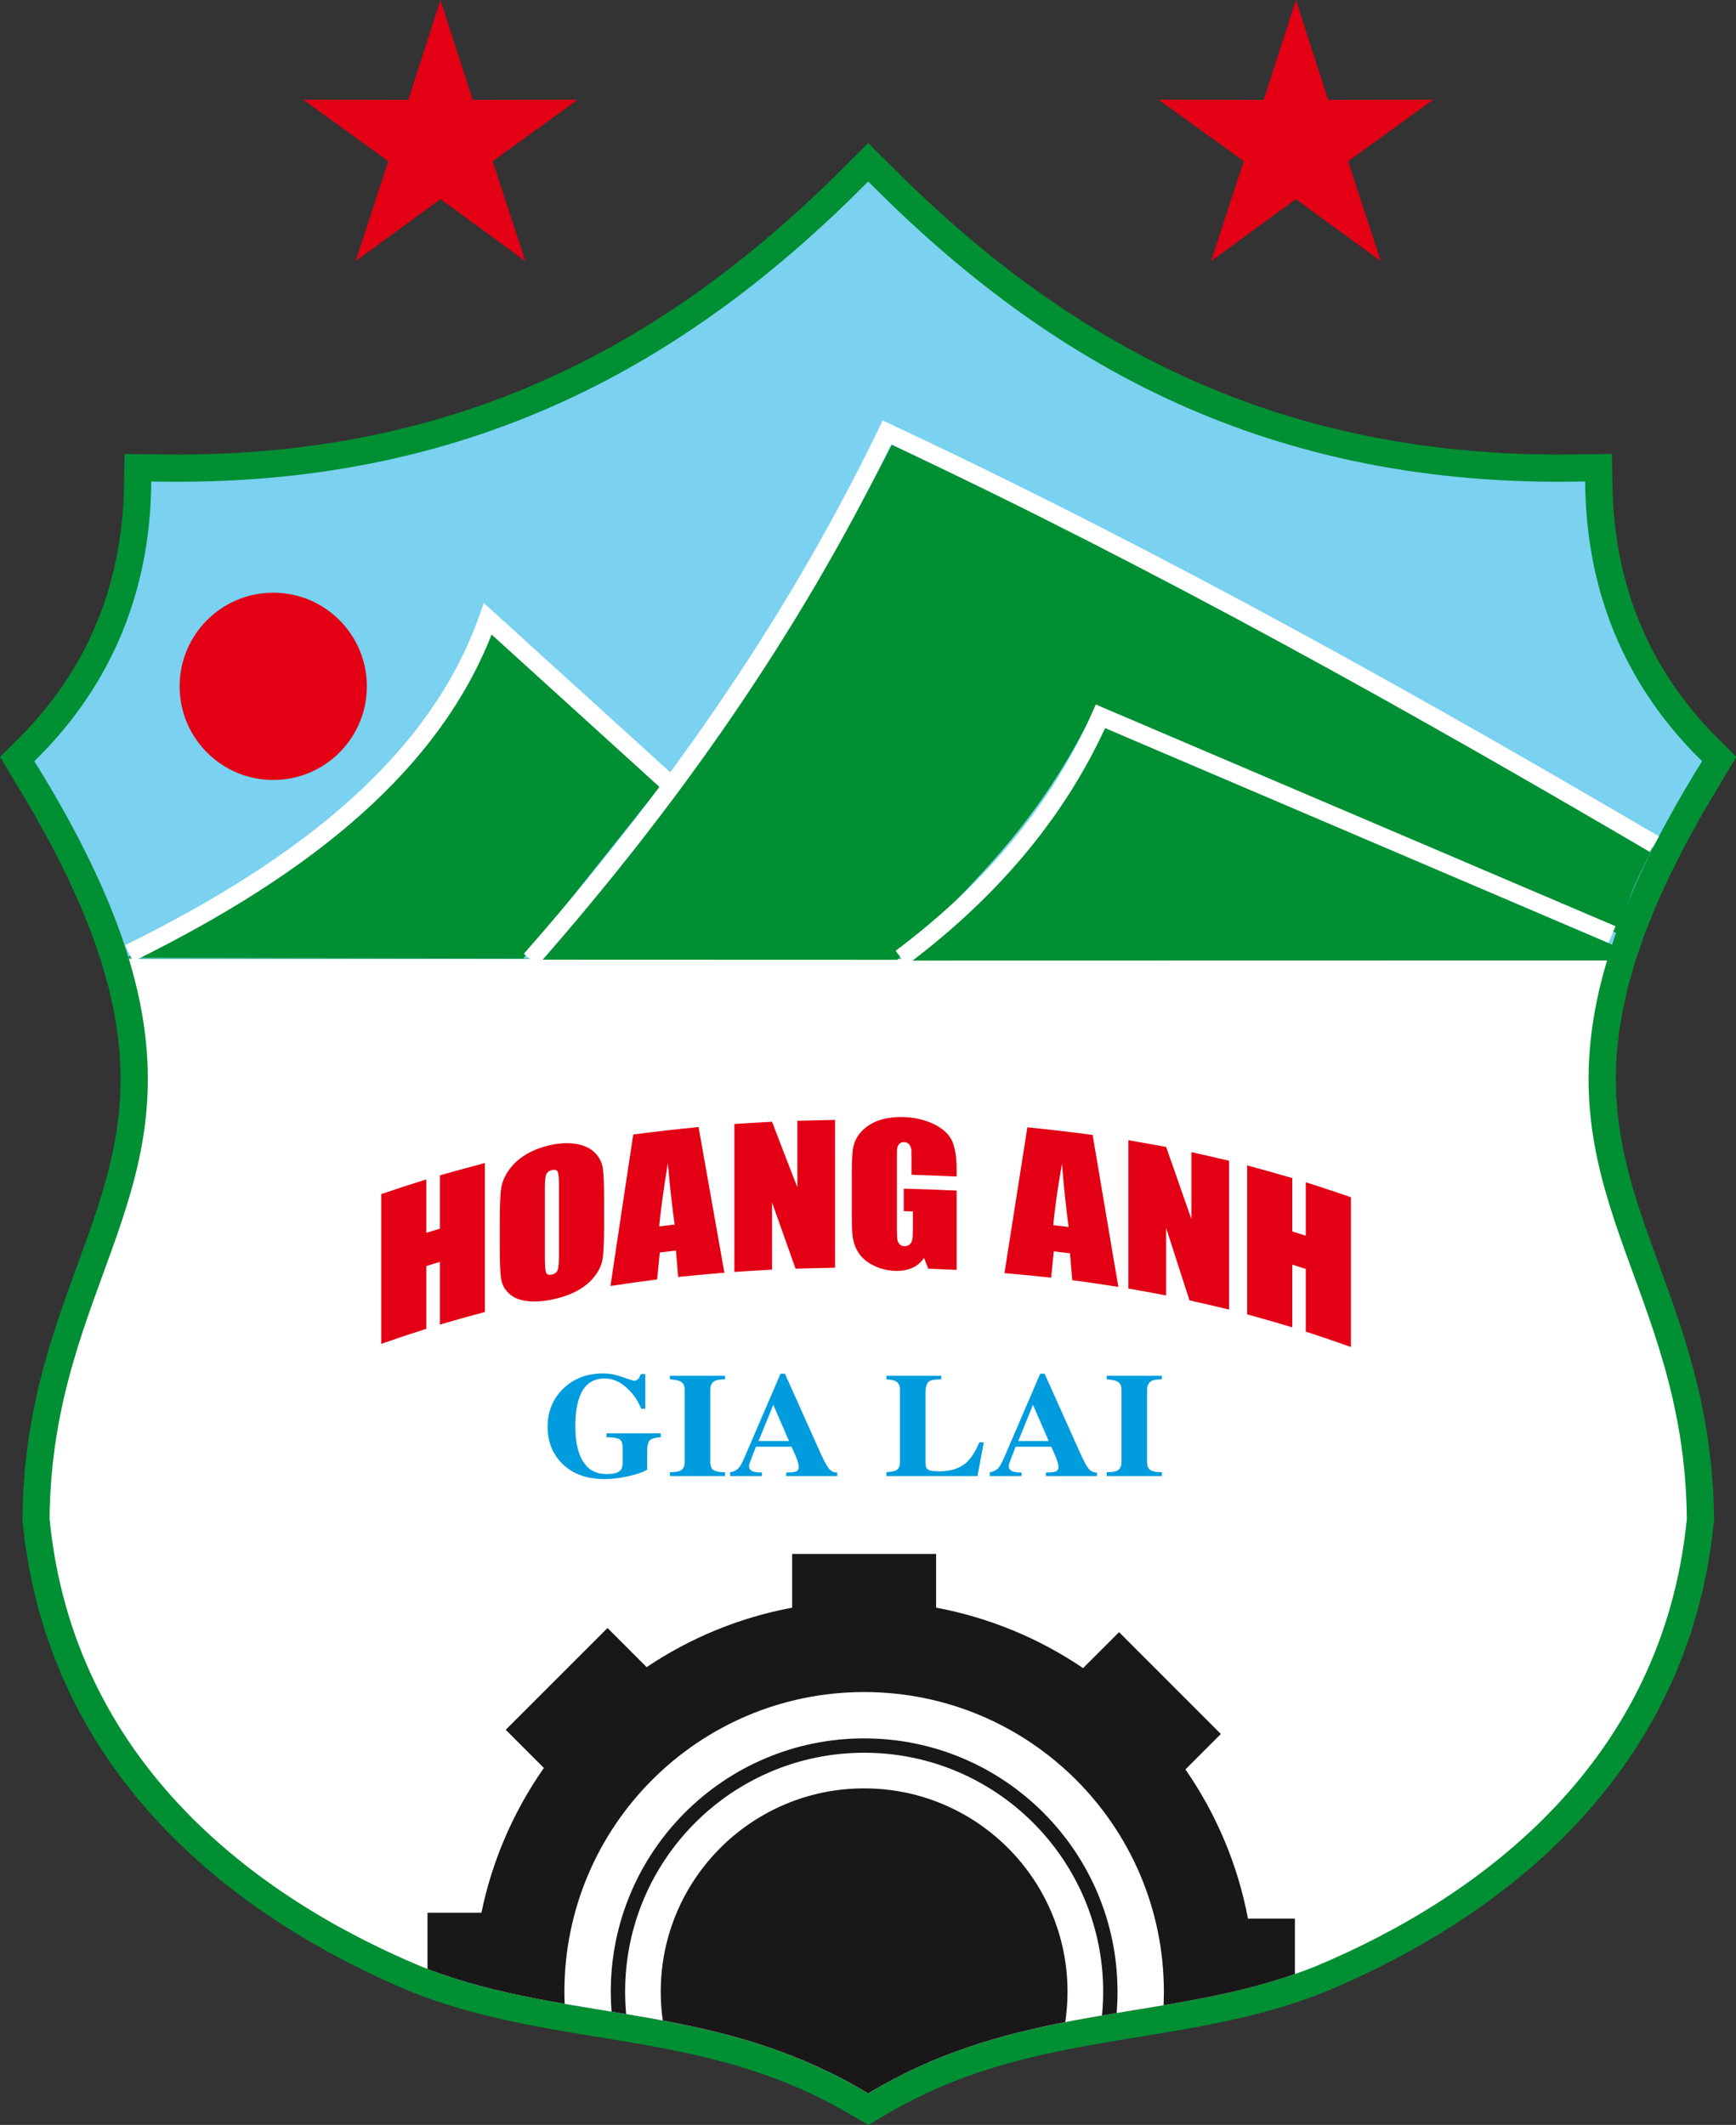 <?xml version="1.0" encoding="UTF-8" standalone="no"?>
<svg
   xmlns:dc="http://purl.org/dc/elements/1.1/"
   xmlns:cc="http://creativecommons.org/ns#"
   xmlns:rdf="http://www.w3.org/1999/02/22-rdf-syntax-ns#"
   xmlns:svg="http://www.w3.org/2000/svg"
   xmlns="http://www.w3.org/2000/svg"
   xmlns:sodipodi="http://sodipodi.sourceforge.net/DTD/sodipodi-0.dtd"
   xmlns:inkscape="http://www.inkscape.org/namespaces/inkscape"
   width="223.899pt"
   height="274.04pt"
   viewBox="0 0 223.899 274.04"
   version="1.1"
   id="svg46"
   sodipodi:docname="Hoang Anh Gia Lai FC logo.svg"
   inkscape:version="1.0.1 (3bc2e813f5, 2020-09-07)">
  <rect x="0" y="0" width="223.899" height="274.04" fill="#333333" stroke="none"/>
  <sodipodi:namedview
     pagecolor="#ffffff"
     bordercolor="#666666"
     borderopacity="1"
     objecttolerance="10"
     gridtolerance="10"
     guidetolerance="10"
     inkscape:pageopacity="0"
     inkscape:pageshadow="2"
     inkscape:window-width="1366"
     inkscape:window-height="705"
     id="namedview48"
     showgrid="false"
     inkscape:snap-global="false"
     fit-margin-top="0"
     fit-margin-left="0"
     fit-margin-right="0"
     fit-margin-bottom="0"
     inkscape:zoom="0.68332332"
     inkscape:cx="115.51288"
     inkscape:cy="272.33284"
     inkscape:window-x="-8"
     inkscape:window-y="-8"
     inkscape:window-maximized="1"
     inkscape:current-layer="svg46" />
  <defs
     id="defs5">
    <clipPath
       id="clip1">
      <path
         d="M 0,33 H 407.102 V 498.301 H 0 Z m 0,0"
         id="path2" />
    </clipPath>
  </defs>
  <g
     id="surface1"
     transform="matrix(0.55,0,0,0.55,-0.006,0.002)">
    <g
       clip-path="url(#clip1)"
       clip-rule="nonzero"
       id="g9">
      <path
         style="fill:#008f33;fill-opacity:1;fill-rule:evenodd;stroke:none"
         d="m 210.109,494.473 3.195,-1.719 3.191,-1.582 3.184,-1.457 3.184,-1.336 3.184,-1.23 3.18,-1.129 3.18,-1.031 3.188,-0.949 3.188,-0.867 3.199,-0.801 3.203,-0.742 3.203,-0.688 3.219,-0.641 3.223,-0.598 3.23,-0.574 3.238,-0.551 3.25,-0.543 3.258,-0.531 3.266,-0.539 3.277,-0.547 3.285,-0.574 3.297,-0.598 3.301,-0.641 3.309,-0.688 3.32,-0.746 3.332,-0.809 3.328,-0.887 3.344,-0.969 3.34,-1.07 3.355,-1.164 3.375,-1.297 3.836,-1.645 3.793,-1.723 3.805,-1.816 3.797,-1.922 3.797,-2.016 3.785,-2.129 3.766,-2.234 3.734,-2.344 3.699,-2.453 3.656,-2.566 3.609,-2.688 3.547,-2.805 3.484,-2.922 3.406,-3.051 3.328,-3.176 3.227,-3.297 3.145,-3.426 3.031,-3.562 2.922,-3.699 2.789,-3.828 2.664,-3.961 2.523,-4.109 2.375,-4.246 2.211,-4.391 2.051,-4.523 1.875,-4.668 1.695,-4.812 1.5,-4.957 1.305,-5.094 1.098,-5.242 0.883,-5.387 0.699,-5.875 -0.223,-6.957 -0.508,-6.336 -0.77,-6.059 -0.996,-5.801 -1.191,-5.562 -1.355,-5.34 -1.48,-5.141 -1.574,-4.957 -1.629,-4.793 -1.664,-4.664 -3.27,-8.992 -1.547,-4.371 -1.453,-4.328 -1.332,-4.293 -1.188,-4.297 -1.012,-4.316 -0.816,-4.363 -0.598,-4.453 -0.359,-4.562 -0.09,-4.707 0.207,-4.887 0.535,-5.102 0.891,-5.344 1.281,-5.625 1.707,-5.93 2.164,-6.262 2.656,-6.621 3.184,-6.996 3.742,-7.406 4.336,-7.828 7.574,-12.645 -4.988,-4.961 -1.363,-1.422 -1.336,-1.449 -1.305,-1.488 -1.273,-1.512 -1.242,-1.543 -1.203,-1.578 -1.176,-1.609 -1.133,-1.637 -1.094,-1.672 -1.059,-1.707 -1.027,-1.738 -0.98,-1.77 -0.941,-1.801 -0.898,-1.84 -0.859,-1.867 -0.816,-1.906 -0.77,-1.945 -0.723,-1.977 -0.684,-2.016 -0.629,-2.047 -0.586,-2.09 -0.539,-2.129 -0.488,-2.168 -0.438,-2.199 -0.383,-2.238 -0.328,-2.281 -0.277,-2.324 -0.223,-2.363 -0.164,-2.41 -0.105,-2.445 -0.18,-8.895 -13.129,0.141 -6.594,-0.113 -6.461,-0.273 -6.332,-0.445 -6.211,-0.605 -6.09,-0.766 -5.961,-0.918 -5.852,-1.082 -5.734,-1.227 -5.629,-1.375 -5.52,-1.516 -5.414,-1.664 -5.312,-1.797 -5.219,-1.938 -5.121,-2.062 -5.031,-2.199 -4.941,-2.32 -4.855,-2.445 -4.77,-2.57 -4.691,-2.684 -4.609,-2.809 -4.543,-2.918 -4.465,-3.02 -4.398,-3.145 -4.324,-3.234 -4.266,-3.348 -4.203,-3.441 -4.145,-3.543 -4.082,-3.637 -4.031,-3.727 -3.98,-3.812 -8.465,-8.406 -8.457,8.414 -3.98,3.805 -4.027,3.727 -4.086,3.637 -4.141,3.543 -4.199,3.441 -4.266,3.34 -4.332,3.242 -4.395,3.145 -4.465,3.023 -4.535,2.914 -4.617,2.809 -4.691,2.684 -4.77,2.57 -4.855,2.445 -4.945,2.32 -5.023,2.199 -5.125,2.062 -5.215,1.938 -5.316,1.797 -5.414,1.664 -5.52,1.516 -5.621,1.375 -5.742,1.227 -5.852,1.082 -5.969,0.918 -6.078,0.766 -6.219,0.605 -6.332,0.445 -6.461,0.273 -6.594,0.113 -13.145,-0.141 -0.16,8.898 -0.105,2.445 -0.164,2.406 -0.223,2.363 -0.273,2.324 -0.332,2.281 -0.383,2.238 -0.438,2.203 -0.484,2.168 -0.539,2.125 -0.582,2.09 -0.637,2.047 -0.68,2.016 -0.727,1.973 -0.77,1.941 -0.816,1.914 -0.859,1.875 -0.898,1.832 -0.938,1.801 -0.984,1.77 -1.023,1.738 -1.059,1.703 -1.102,1.672 -1.133,1.641 -1.172,1.613 -1.203,1.57 -1.242,1.543 -1.273,1.516 -1.309,1.488 -1.332,1.449 -1.367,1.418 -4.996,4.957 7.586,12.652 4.332,7.828 3.742,7.406 3.188,6.996 2.66,6.621 2.164,6.262 1.707,5.93 1.273,5.625 0.895,5.348 0.535,5.098 0.203,4.887 -0.086,4.707 -0.352,4.562 -0.602,4.449 -0.816,4.363 -1.02,4.32 -1.18,4.297 -1.332,4.297 -1.453,4.324 -1.555,4.371 -1.613,4.453 -1.652,4.539 -1.656,4.66 -1.637,4.793 -1.57,4.961 -1.484,5.141 -1.352,5.34 -1.195,5.562 -0.996,5.801 -0.77,6.059 -0.508,6.336 -0.227,6.957 0.703,5.879 0.883,5.383 1.098,5.242 1.305,5.094 1.504,4.957 1.688,4.812 1.883,4.668 2.043,4.523 2.219,4.391 2.375,4.246 2.523,4.109 2.656,3.961 2.793,3.832 2.922,3.695 3.031,3.559 3.137,3.43 3.238,3.301 3.324,3.172 3.41,3.051 3.48,2.922 3.551,2.805 3.605,2.688 3.656,2.566 3.699,2.453 3.734,2.344 3.766,2.234 3.785,2.129 3.789,2.023 3.809,1.914 3.797,1.816 3.793,1.723 3.832,1.645 3.383,1.297 3.352,1.168 3.344,1.066 3.344,0.969 3.336,0.887 3.324,0.809 3.32,0.746 3.309,0.688 3.305,0.641 3.289,0.598 3.289,0.574 3.277,0.547 3.266,0.539 3.262,0.531 3.242,0.543 3.242,0.551 3.23,0.574 3.223,0.598 3.219,0.641 3.203,0.688 3.203,0.742 3.199,0.801 3.188,0.867 3.188,0.949 3.184,1.031 3.18,1.129 3.184,1.23 3.176,1.336 3.188,1.457 3.188,1.582 3.195,1.719 6.5,3.777 z m 0,0"
         id="path7" />
    </g>
    <path
       style="fill:#ffffff;fill-opacity:1;fill-rule:evenodd;stroke:none"
       d="m 203.605,490.867 c 36.168,-21.859 71.141,-16.297 104.926,-29.809 38.949,-16.297 81.477,-48.094 87.039,-104.926 -0.48,-55.586 -35.074,-76.867 -18.594,-131.297 H 30.234 c 16.477,54.43 -18.117,75.711 -18.598,131.297 5.566,56.832 48.094,88.629 87.043,104.926 33.781,13.512 68.758,7.949 104.926,29.809 z m 0,0"
       id="path11" />
    <path
       style="fill:#191717;fill-opacity:1;fill-rule:evenodd;stroke:none"
       d="m 203.605,490.867 c 34.434,-20.812 67.789,-16.762 100.059,-27.988 v -13 h -11.004 c -2.426,-12.801 -7.512,-24.664 -14.668,-34.984 l 8.309,-8.309 -23.871,-23.875 -8.434,8.434 c -10.207,-6.922 -21.887,-11.832 -34.469,-14.176 v -12.602 h -33.758 v 12.602 c -12.441,2.316 -23.992,7.145 -34.121,13.941 l -9.176,-9.176 -23.875,23.871 8.949,8.945 c -7.02,10.039 -12.086,21.535 -14.641,33.953 h -12.648 v 13.176 c 33.293,12.73 67.738,7.668 103.348,29.188 z m 0,0"
       id="path13" />
    <path
       style="fill:#ffffff;fill-opacity:1;fill-rule:evenodd;stroke:none"
       d="m 203.605,490.867 c 23.594,-14.262 46.68,-16.844 69.258,-20.676 0.047,-1.047 0.074,-2.102 0.074,-3.16 0,-38.809 -31.473,-70.277 -70.289,-70.277 -38.812,0 -70.285,31.469 -70.285,70.277 0,0.949 0.027,1.895 0.066,2.832 23.188,4.02 46.91,6.344 71.176,21.004 z m 0,0"
       id="path15" />
    <path
       style="fill:#191717;fill-opacity:1;fill-rule:evenodd;stroke:none"
       d="m 258.426,472.586 3.43,-0.574 c 0.137,-1.641 0.211,-3.297 0.211,-4.969 h 0.008 v -0.035 h -0.008 c -0.008,-16.398 -6.656,-31.246 -17.402,-41.988 -10.742,-10.746 -25.598,-17.398 -42.004,-17.402 v -0.008 h -0.039 v 0.008 c -16.395,0.012 -31.25,6.656 -41.988,17.395 -10.746,10.746 -17.398,25.602 -17.398,42.008 h -0.008 v 0.035 h 0.008 c 0,1.559 0.062,3.105 0.18,4.633 l 3.426,0.566 c -0.156,-1.711 -0.242,-3.445 -0.242,-5.199 h 0.008 v -0.035 h -0.008 c 0,-15.465 6.281,-29.477 16.426,-39.617 10.137,-10.137 24.141,-16.414 39.598,-16.418 v 0.008 h 0.039 v -0.008 c 15.461,0 29.477,6.277 39.621,16.422 10.141,10.141 16.414,24.145 16.422,39.602 h -0.008 v 0.035 h 0.008 c 0,1.867 -0.098,3.719 -0.277,5.543 z m 0,0"
       id="path17" />
    <path
       style="fill:#191717;fill-opacity:1;fill-rule:evenodd;stroke:none"
       d="m 203.605,490.867 c 15.625,-9.445 31.023,-13.766 46.207,-16.723 0.344,-2.316 0.531,-4.691 0.531,-7.113 0,-26.336 -21.355,-47.691 -47.695,-47.691 -26.336,0 -47.695,21.355 -47.695,47.691 0,2.289 0.168,4.539 0.48,6.738 15.812,2.965 31.871,7.246 48.172,17.098 z m 0,0"
       id="path19" />
    <path
       style="fill:#7ad1f0;fill-opacity:1;fill-rule:evenodd;stroke:none"
       d="M 376.992,224.766 H 30.211 C 26.215,211.594 19.246,196.488 8.062,178.473 24.16,162.781 35.289,141.316 35.484,112.895 109.723,114.594 161.188,85.383 203.605,42.547 c 42.414,42.836 93.883,72.047 168.121,70.348 0.188,28.422 11.32,49.887 27.422,65.578 -11.188,18.016 -18.16,33.121 -22.156,46.293 z m 0,0"
       id="path21" />
    <path
       style="fill:#008f33;fill-opacity:1;fill-rule:evenodd;stroke:none"
       d="m 127.07,225.027 c 34.32,-42.672 59.594,-76.633 82.102,-120.793 55.367,26.566 121.605,58.426 178.543,94.395 -4.031,8.082 -4.887,9.211 -8.41,20.254 L 257.086,165.41 c -13.414,27.832 -28.34,41.02 -46.641,59.645 z m 0,0"
       id="path23" />
    <path
       style="fill:#008f33;fill-opacity:1;fill-rule:evenodd;stroke:none"
       d="m 29.73,224.578 c 35.543,-17.559 72.039,-41.008 85.25,-77.418 l 40.277,36.703 -32.531,40.883 z m 0,0"
       id="path25" />
    <path
       style="fill:#008f33;fill-opacity:1;fill-rule:evenodd;stroke:none"
       d="m 212.395,225.238 c 27.703,-20.68 34.754,-32.441 46.797,-54.691 l 119.906,51.402 -0.895,3.254 z m 0,0"
       id="path27" />
    <path
       style="fill:#e30014;fill-opacity:1;fill-rule:evenodd;stroke:none"
       d="m 64.086,138.973 c 12.125,0 21.953,9.832 21.953,21.957 0,12.125 -9.828,21.957 -21.953,21.957 -12.125,0 -21.953,-9.832 -21.953,-21.957 0,-12.125 9.828,-21.957 21.953,-21.957 z m 0,0"
       id="path29" />
    <path
       style="fill:#e30014;fill-opacity:1;fill-rule:evenodd;stroke:none"
       d="m 303.898,-0.004 7.562,23.43 24.617,-0.047 -19.945,14.43 7.652,23.402 -19.887,-14.512 -19.887,14.512 7.652,-23.402 -19.945,-14.43 24.617,0.047 z m 0,0"
       id="path31" />
    <path
       style="fill:#e30014;fill-opacity:1;fill-rule:evenodd;stroke:none"
       d="m 103.305,-0.004 7.562,23.43 24.617,-0.047 -19.945,14.43 7.652,23.402 -19.887,-14.512 -19.891,14.512 7.652,-23.402 -19.945,-14.43 24.621,0.047 z m 0,0"
       id="path33" />
    <path
       style="fill:#009cde;fill-opacity:1;fill-rule:evenodd;stroke:none"
       d="m 154.953,336.094 v 0.91 c -1.277,0.113 -2.09,0.309 -2.434,0.59 -0.492,0.395 -0.738,1.262 -0.738,2.609 v 4.387 c -0.891,0.582 -2.348,1.094 -4.379,1.543 -2.035,0.457 -3.898,0.68 -5.602,0.68 -4.336,0 -7.723,-1.273 -10.16,-3.828 -2.145,-2.25 -3.215,-5.055 -3.215,-8.418 0,-3.527 1.18,-6.473 3.547,-8.84 2.465,-2.461 5.641,-3.688 9.535,-3.688 1.105,0 2.254,0.176 3.434,0.52 1.207,0.418 2.43,0.824 3.66,1.219 0.469,0 0.836,-0.164 1.109,-0.488 0.148,-0.16 0.344,-0.531 0.59,-1.113 h 1.035 v 8.145 h -0.965 c -0.734,-1.832 -1.793,-3.398 -3.176,-4.699 -1.672,-1.602 -3.473,-2.402 -5.395,-2.402 -2.512,0 -4.336,1.129 -5.473,3.379 -0.93,1.855 -1.398,4.492 -1.398,7.898 0,3.57 0.609,6.32 1.848,8.246 1.23,1.93 3.031,2.887 5.395,2.887 1.527,0 2.574,-0.23 3.141,-0.695 0.469,-0.371 0.703,-0.996 0.703,-1.879 v -3.617 c 0,-1.047 -0.27,-1.711 -0.797,-2.004 -0.527,-0.289 -1.52,-0.43 -2.973,-0.43 v -0.91 z m 15.082,9.121 v 0.902 h -12.934 v -0.902 c 1.184,0 2.008,-0.125 2.477,-0.387 0.664,-0.367 0.996,-1.055 0.996,-2.051 v -16.844 c 0,-1.02 -0.355,-1.703 -1.07,-2.051 -0.426,-0.211 -1.219,-0.359 -2.402,-0.453 v -0.836 h 12.934 v 0.836 c -1.109,0 -1.898,0.117 -2.371,0.348 -0.734,0.371 -1.102,1.09 -1.102,2.156 v 16.844 c 0,0.789 0.184,1.367 0.551,1.738 0.465,0.465 1.441,0.699 2.922,0.699 z m 26.309,0.066 v 0.836 h -11.973 v -0.836 c 1.16,0 1.941,-0.086 2.348,-0.266 0.402,-0.176 0.609,-0.535 0.609,-1.074 0,-0.445 -0.207,-1.203 -0.629,-2.285 -0.172,-0.422 -0.527,-1.234 -1.07,-2.43 h -8.352 c -0.469,1.172 -0.855,2.172 -1.164,2.992 -0.309,0.828 -0.461,1.352 -0.461,1.586 0,0.469 0.219,0.832 0.664,1.09 0.441,0.262 1.23,0.387 2.367,0.387 v 0.836 h -7.465 v -0.902 c 0.91,-0.141 1.625,-0.523 2.141,-1.152 0.344,-0.414 0.84,-1.379 1.48,-2.887 l 8.199,-19.07 h 1.039 l 8.203,18.305 c 0.883,1.949 1.539,3.203 1.957,3.762 0.543,0.738 1.195,1.109 1.961,1.109 z m -18.457,-7.375 h 7.152 l -3.695,-8.492 z m 52.824,0.277 -1.477,7.934 h -21.363 v -0.902 c 1.234,-0.117 2.023,-0.281 2.367,-0.488 0.543,-0.324 0.812,-0.973 0.812,-1.949 v -16.844 c 0,-1.02 -0.316,-1.703 -0.957,-2.051 -0.371,-0.211 -1.109,-0.359 -2.223,-0.453 v -0.836 h 12.863 v 0.836 c -1.43,0 -2.363,0.148 -2.809,0.453 -0.59,0.418 -0.887,1.332 -0.887,2.746 v 16.426 c 0,0.812 0.223,1.34 0.664,1.582 0.445,0.246 1.309,0.367 2.586,0.367 2.59,0 4.645,-0.637 6.172,-1.914 1.16,-0.973 2.23,-2.609 3.215,-4.906 z m 26.535,7.098 v 0.836 h -11.977 v -0.836 c 1.16,0 1.941,-0.086 2.348,-0.266 0.406,-0.176 0.609,-0.535 0.609,-1.074 0,-0.445 -0.207,-1.203 -0.629,-2.285 -0.172,-0.422 -0.527,-1.234 -1.07,-2.43 h -8.352 c -0.473,1.172 -0.855,2.172 -1.164,2.992 -0.309,0.828 -0.461,1.352 -0.461,1.586 0,0.469 0.223,0.832 0.664,1.09 0.445,0.262 1.23,0.387 2.363,0.387 v 0.836 h -7.461 v -0.902 c 0.91,-0.141 1.625,-0.523 2.141,-1.152 0.348,-0.414 0.84,-1.379 1.48,-2.887 l 8.203,-19.07 h 1.035 l 8.203,18.305 c 0.887,1.949 1.539,3.203 1.957,3.762 0.543,0.738 1.191,1.109 1.961,1.109 z m -18.461,-7.375 h 7.152 l -3.695,-8.492 z m 33.684,7.309 v 0.902 h -12.934 v -0.902 c 1.184,0 2.004,-0.125 2.477,-0.387 0.664,-0.367 0.996,-1.055 0.996,-2.051 v -16.844 c 0,-1.02 -0.355,-1.703 -1.07,-2.051 -0.418,-0.211 -1.219,-0.359 -2.402,-0.453 v -0.836 h 12.934 v 0.836 c -1.109,0 -1.898,0.117 -2.363,0.348 -0.742,0.371 -1.109,1.09 -1.109,2.156 v 16.844 c 0,0.789 0.184,1.367 0.555,1.738 0.469,0.465 1.441,0.699 2.918,0.699 z m 0,0"
       id="path35" />
    <path
       style="fill:#e30014;fill-opacity:1;fill-rule:evenodd;stroke:none"
       d="m 113.723,272.715 c 0,5.824 0,11.641 0,17.461 0,5.828 0,11.645 0,17.461 -3.535,0.938 -7.047,1.93 -10.559,2.953 0,-2.449 0,-4.898 0,-7.344 0,-2.449 0,-4.902 0,-7.355 -1.078,0.32 -2.133,0.641 -3.187,0.969 0,2.453 0,4.914 0,7.359 0,2.453 0,4.902 0,7.352 -3.535,1.133 -7.047,2.309 -10.562,3.539 0,-5.855 0,-11.707 0,-17.555 0,-5.855 0,-11.707 0,-17.559 3.516,-1.207 7.027,-2.344 10.562,-3.445 0,2.086 0,4.18 0,6.258 0,2.09 0,4.18 0,6.262 1.055,-0.328 2.109,-0.645 3.187,-0.965 0,-2.082 0,-4.168 0,-6.254 0,-2.082 0,-4.168 0,-6.254 3.512,-0.996 7.023,-1.969 10.559,-2.883 z m 27.949,14.645 c 0,3.5 -0.117,6 -0.301,7.484 -0.18,1.512 -0.793,2.922 -1.809,4.277 -1.047,1.391 -2.414,2.551 -4.109,3.488 -1.727,0.961 -3.742,1.648 -6.012,2.113 -2.113,0.434 -4.062,0.566 -5.852,0.352 -1.723,-0.207 -3.129,-0.773 -4.199,-1.754 -1.062,-0.969 -1.676,-2.148 -1.883,-3.543 -0.207,-1.391 -0.297,-3.895 -0.297,-7.496 0,-1.984 0,-3.969 0,-5.945 0,-3.508 0.109,-6.02 0.297,-7.535 0.18,-1.461 0.793,-2.941 1.812,-4.402 0.996,-1.43 2.355,-2.703 4.086,-3.727 1.758,-1.039 3.758,-1.793 6.035,-2.25 2.133,-0.426 4.09,-0.477 5.848,-0.164 1.75,0.309 3.164,0.988 4.203,2.012 1.07,1.051 1.688,2.297 1.879,3.695 0.199,1.391 0.301,3.875 0.301,7.469 0,1.98 0,3.957 0,5.926 z m -10.578,-9.551 c 0,-1.637 -0.113,-2.656 -0.32,-3.062 -0.207,-0.402 -0.621,-0.547 -1.285,-0.406 -0.574,0.121 -0.984,0.383 -1.262,0.797 -0.297,0.441 -0.438,1.543 -0.438,3.348 0,2.703 0,5.414 0,8.121 0,2.707 0,5.41 0,8.117 0,2.031 0.094,3.258 0.277,3.691 0.18,0.453 0.617,0.602 1.348,0.445 0.691,-0.145 1.176,-0.512 1.383,-1.102 0.207,-0.598 0.297,-1.914 0.297,-3.973 0,-2.656 0,-5.32 0,-7.984 0,-2.656 0,-5.324 0,-7.992 z m 32.727,-13.539 c 1.008,5.68 2.02,11.367 3.027,17.055 1.012,5.703 2.02,11.398 3.031,17.102 -3.633,0.289 -7.23,0.633 -10.832,0.996 -0.184,-2.066 -0.367,-4.125 -0.531,-6.184 -1.262,0.148 -2.523,0.297 -3.785,0.449 -0.207,2.102 -0.414,4.211 -0.621,6.316 -3.648,0.465 -7.297,0.98 -10.945,1.531 0.871,-5.93 1.789,-11.863 2.664,-17.777 0.871,-5.91 1.789,-11.824 2.684,-17.738 5.094,-0.664 10.188,-1.258 15.309,-1.75 z m -5.602,22.871 c -0.273,-1.859 -0.555,-3.992 -0.805,-6.395 -0.25,-2.395 -0.551,-5.062 -0.801,-8.008 -0.551,3.461 -1.012,6.434 -1.332,8.898 -0.32,2.465 -0.578,4.453 -0.688,5.934 1.191,-0.137 2.41,-0.285 3.625,-0.43 z m 37.609,-24.551 c 0,5.781 0,11.555 0,17.332 0,5.781 0,11.559 0,17.332 -3.094,0.066 -6.191,0.137 -9.266,0.223 -0.918,-2.586 -1.836,-5.176 -2.754,-7.762 -0.918,-2.582 -1.836,-5.176 -2.754,-7.766 0,2.629 0,5.262 0,7.887 0,2.625 0,5.25 0,7.875 -2.961,0.16 -5.898,0.336 -8.836,0.535 0,-5.781 0,-11.562 0,-17.344 0,-5.781 0,-11.559 0,-17.344 2.938,-0.191 5.875,-0.367 8.836,-0.527 0.984,2.57 1.973,5.129 2.957,7.691 0.984,2.562 1.977,5.125 2.984,7.688 0,-2.602 0,-5.199 0,-7.805 0,-2.602 0,-5.203 0,-7.809 2.938,-0.082 5.875,-0.152 8.832,-0.207 z m 28.508,13.273 c -3.535,-0.148 -7.07,-0.301 -10.582,-0.398 0,-1.043 0,-2.098 0,-3.148 0,-1.719 -0.008,-2.617 -0.023,-2.695 -0.191,-1.188 -0.758,-1.785 -1.695,-1.812 -0.895,-0.019 -1.461,0.473 -1.652,1.508 -0.035,0.188 -0.047,0.988 -0.047,2.387 0,2.777 0,5.551 0,8.32 0,2.773 0,5.543 0,8.316 0,1.258 0.051,2.031 0.113,2.336 0.211,0.984 0.754,1.496 1.652,1.516 0.965,0.023 1.59,-0.477 1.836,-1.52 0.098,-0.402 0.141,-1.242 0.141,-2.523 0,-1.367 0,-2.738 0,-4.102 -0.715,-0.027 -1.426,-0.043 -2.137,-0.059 0,-1.754 0,-3.512 0,-5.27 4.133,0.098 8.262,0.258 12.395,0.445 0,3.098 0,6.203 0,9.305 0,3.098 0,6.203 0,9.297 -2.227,-0.102 -4.453,-0.195 -6.656,-0.289 -0.344,-0.836 -0.668,-1.68 -0.988,-2.516 -1.445,2.102 -3.625,3.102 -6.613,3.043 -1.668,-0.035 -3.273,-0.383 -4.812,-1.074 -1.582,-0.711 -2.82,-1.656 -3.672,-2.801 -0.867,-1.164 -1.422,-2.59 -1.652,-4.277 -0.113,-0.82 -0.184,-2.32 -0.184,-4.504 0,-1.715 0,-3.438 0,-5.148 0,-1.715 0,-3.438 0,-5.152 0,-3.184 0.141,-5.277 0.387,-6.285 0.512,-2.086 1.809,-3.793 3.852,-5.066 1.996,-1.234 4.551,-1.836 7.691,-1.77 2.551,0.055 4.863,0.559 6.91,1.473 2.43,1.09 4.043,2.547 4.797,4.406 0.621,1.535 0.941,3.719 0.941,6.559 0,0.504 0,1.004 0,1.5 z m 31.898,-9.746 c 0.984,5.918 2.02,11.852 3.004,17.777 0.988,5.945 2.02,11.902 3.031,17.859 -3.605,-0.578 -7.207,-1.09 -10.809,-1.578 -0.184,-2.102 -0.367,-4.203 -0.551,-6.309 -1.262,-0.148 -2.527,-0.297 -3.789,-0.445 -0.207,2.059 -0.41,4.105 -0.617,6.168 -3.648,-0.395 -7.301,-0.75 -10.949,-1.066 0.898,-5.707 1.793,-11.41 2.688,-17.109 0.895,-5.691 1.789,-11.383 2.684,-17.078 5.094,0.508 10.191,1.102 15.309,1.781 z m -5.625,21.582 c -0.273,-1.926 -0.551,-4.121 -0.801,-6.582 -0.254,-2.453 -0.527,-5.191 -0.781,-8.188 -0.574,3.324 -1.035,6.184 -1.355,8.574 -0.32,2.387 -0.551,4.312 -0.664,5.773 1.191,0.145 2.387,0.281 3.602,0.422 z m 37.613,-15.527 c 0,5.816 0,11.637 0,17.457 0,5.812 0,11.625 0,17.438 -3.102,-0.738 -6.195,-1.473 -9.27,-2.156 -0.918,-2.832 -1.859,-5.676 -2.754,-8.5 -0.895,-2.824 -1.836,-5.664 -2.73,-8.484 0,2.633 0,5.273 0,7.914 0,2.629 0,5.273 0,7.914 -2.961,-0.559 -5.922,-1.117 -8.859,-1.621 0,-5.793 0,-11.586 0,-17.379 0,-5.801 0,-11.594 0,-17.395 2.938,0.492 5.898,1.031 8.859,1.57 0.984,2.816 1.973,5.637 2.961,8.453 0.984,2.828 1.973,5.641 2.957,8.461 0,-2.613 0,-5.223 0,-7.84 0,-2.613 0,-5.234 0,-7.852 2.938,0.648 5.875,1.324 8.836,2.02 z m 28.574,8.547 c 0,5.859 0,11.707 0,17.562 0,5.855 0,11.711 0,17.559 -3.535,-1.23 -7.07,-2.469 -10.582,-3.598 0,-2.445 0,-4.902 0,-7.348 0,-2.453 0,-4.91 0,-7.363 -1.055,-0.34 -2.109,-0.672 -3.168,-0.996 0,2.449 0,4.902 0,7.352 0,2.449 0,4.902 0,7.348 -3.531,-1.055 -7.066,-2.09 -10.578,-3.043 0,-5.812 0,-11.641 0,-17.461 0,-5.824 0,-11.641 0,-17.469 3.512,0.934 7.047,1.949 10.578,2.969 0,2.09 0,4.176 0,6.262 0,2.082 0,4.172 0,6.254 1.059,0.324 2.113,0.66 3.168,0.996 0,-2.086 0,-4.176 0,-6.258 0,-2.086 0,-4.18 0,-6.266 3.512,1.102 7.047,2.301 10.582,3.5 z m 0,0"
       id="path37" />
    <path
       style="fill:#ffffff;fill-opacity:1;fill-rule:evenodd;stroke:none"
       d="m 29.348,221.633 c 20.77,-10.238 38.688,-21.418 52.855,-34.152 14.062,-12.637 24.426,-26.801 30.191,-43.078 l 1.066,-3.012 2.363,2.148 43.918,39.867 -2.855,3.141 -41.598,-37.766 c -6.188,15.75 -16.527,29.527 -30.25,41.855 -14.465,13.004 -32.707,24.395 -53.812,34.797 z m 0,0"
       id="path39" />
    <path
       style="fill:#ffffff;fill-opacity:1;fill-rule:evenodd;stroke:none"
       d="m 122.859,223.633 c 16.145,-18.379 31.398,-37.688 45.398,-58.152 13.988,-20.449 26.723,-42.043 37.836,-65.016 l 0.91,-1.887 1.895,0.891 c 32.648,15.328 63.902,31.414 93.883,47.703 29.961,16.277 58.672,32.773 86.258,48.938 l -2.145,3.652 c -27.531,-16.133 -56.199,-32.602 -86.141,-48.871 -29.344,-15.941 -59.891,-31.676 -91.758,-46.695 -11,22.477 -23.516,43.629 -37.23,63.676 -14.09,20.594 -29.449,40.031 -45.719,58.551 z m 0,0"
       id="path41" />
    <path
       style="fill:#ffffff;fill-opacity:1;fill-rule:evenodd;stroke:none"
       d="m 210.035,222.938 c 11.023,-8.266 20.285,-17.098 27.934,-26.445 7.621,-9.312 13.625,-19.125 18.16,-29.387 l 0.848,-1.918 1.926,0.824 119.945,51.168 -1.66,3.906 -118.035,-50.359 c -4.582,9.926 -10.504,19.426 -17.895,28.457 -7.844,9.574 -17.348,18.641 -28.684,27.145 z m 0,0"
       id="path43" />
  </g>
</svg>
